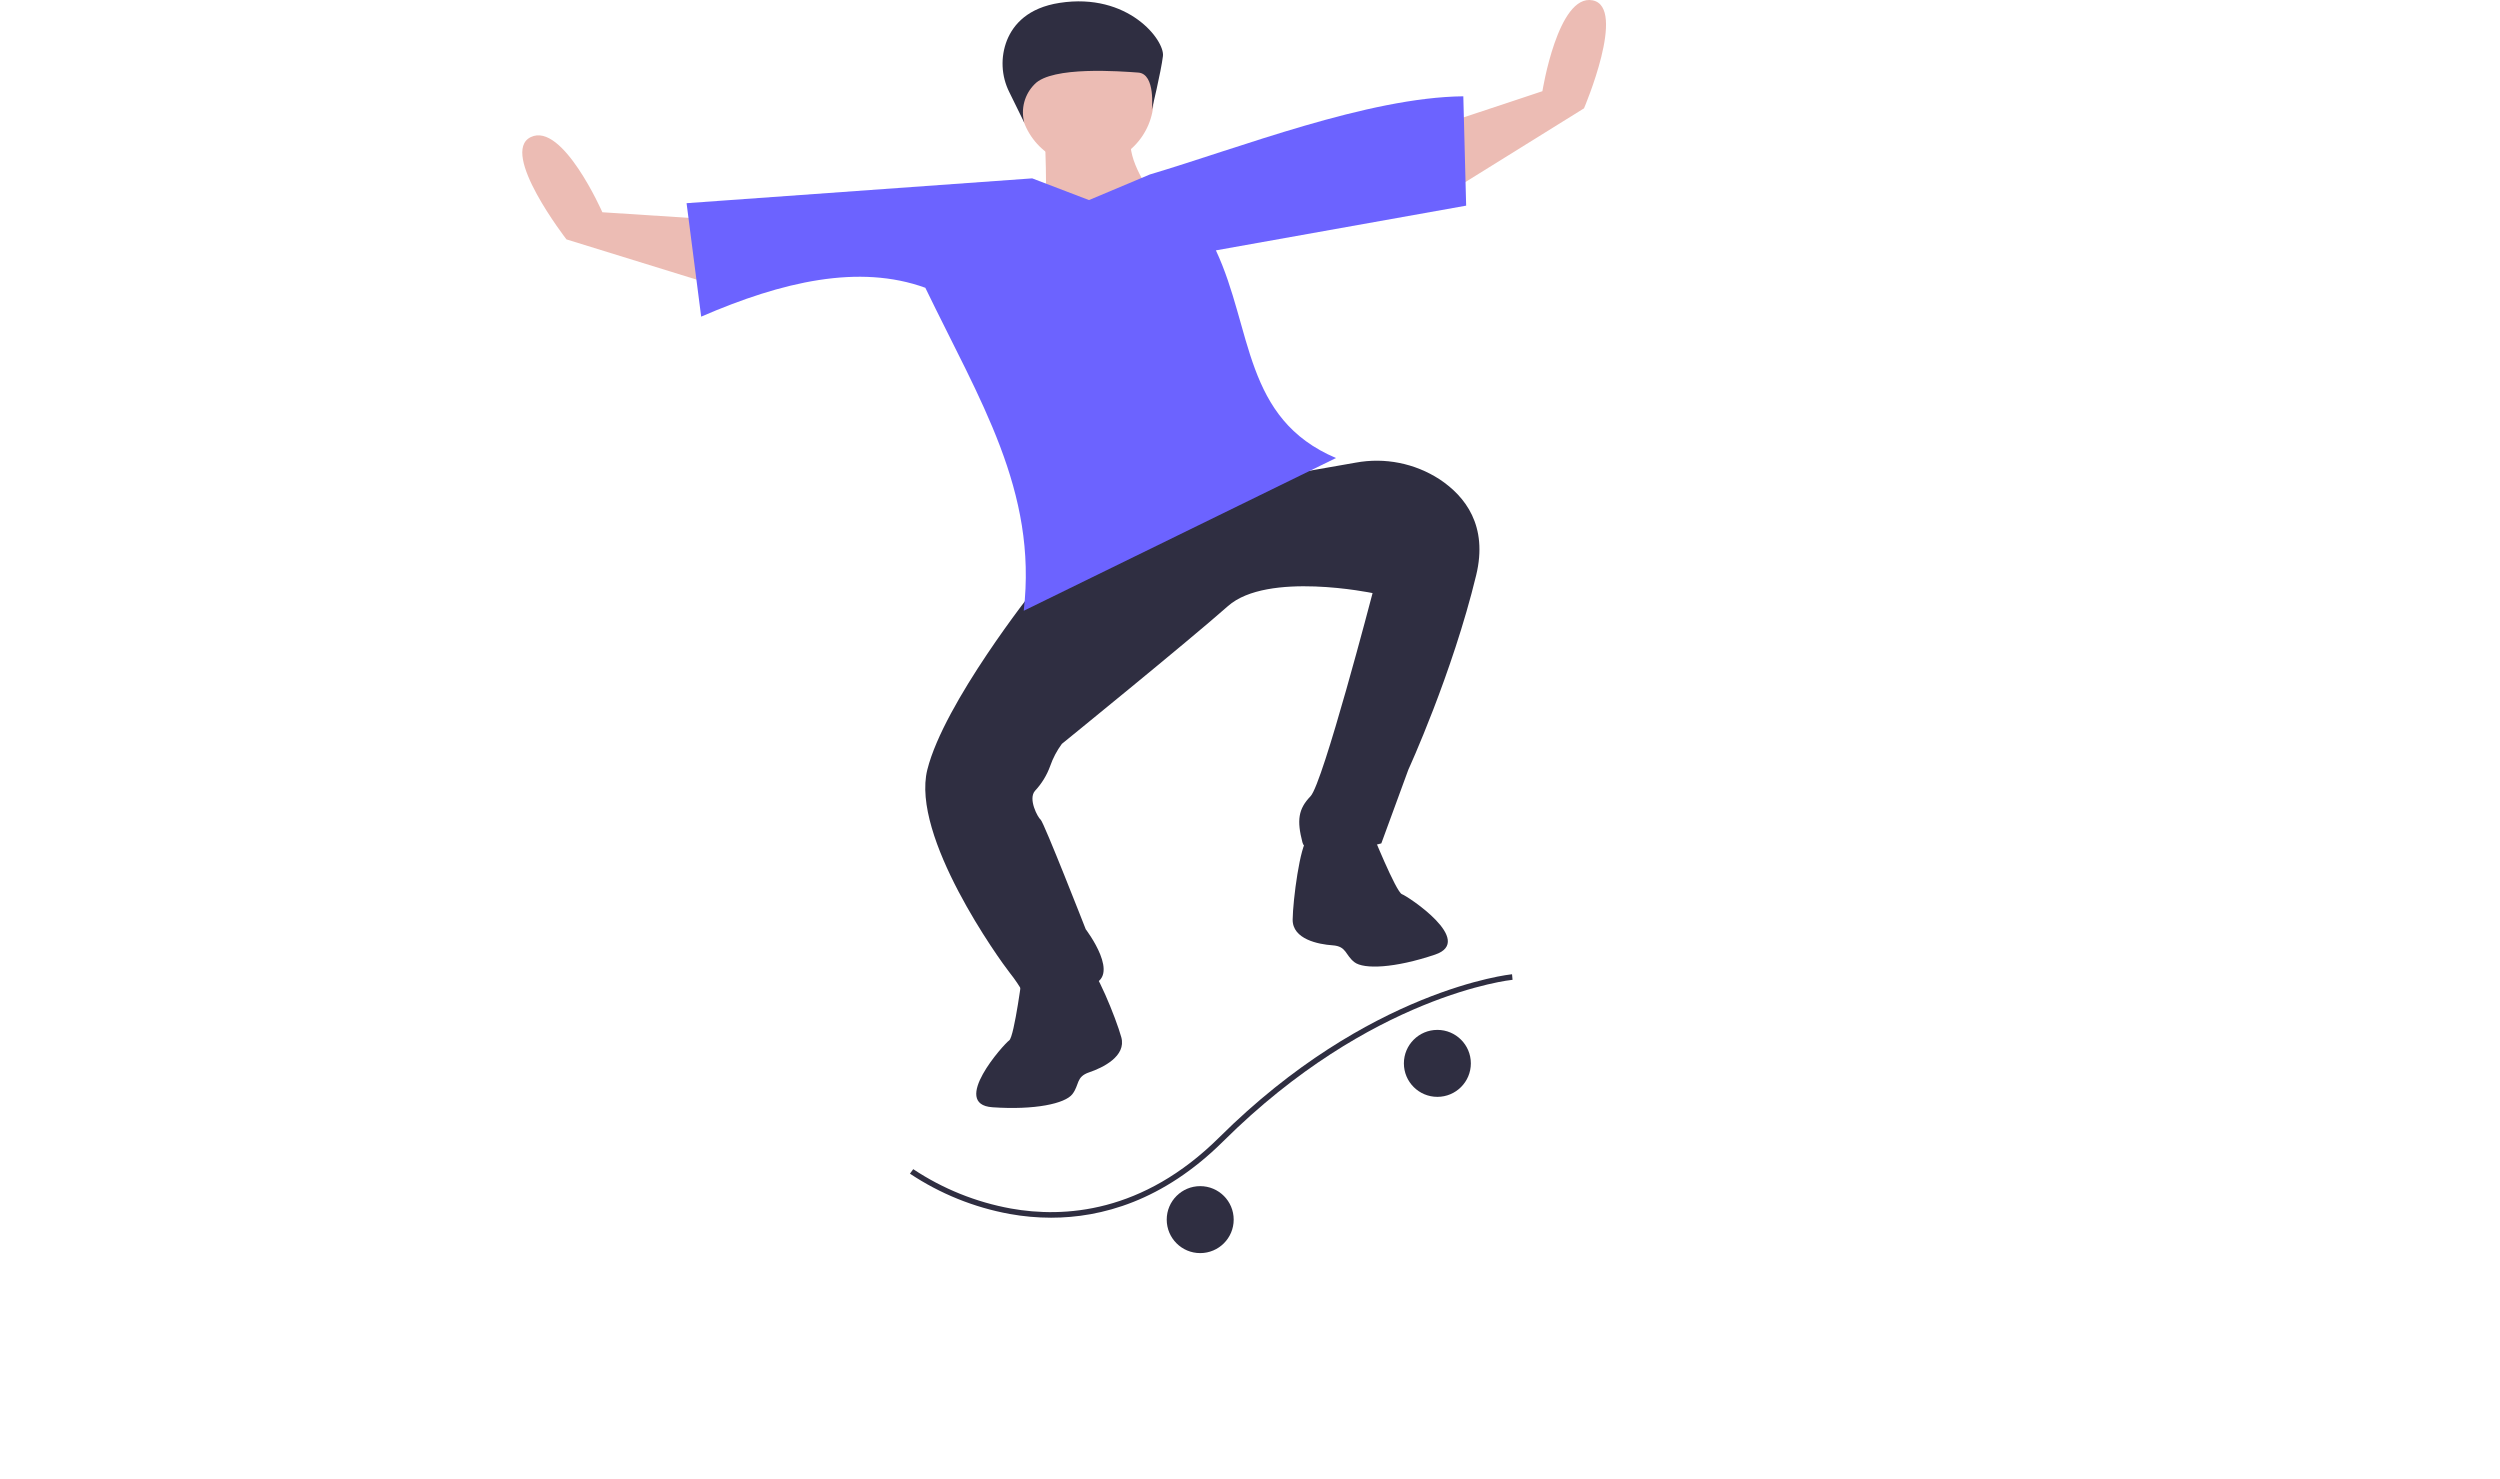 <svg width="896" height="530" viewBox="0 0 896 530" fill="none" xmlns="http://www.w3.org/2000/svg">
<g id="undraw_skateboard_d6or 1">
<g id="skating-board">
<path id="Vector" d="M361.872 435.088C349.098 432.754 336.934 427.838 326.124 420.641L327.306 419.028C337.891 426.063 349.8 430.863 362.305 433.133C381.237 436.535 409.566 434.865 437.012 407.606C490.426 354.558 541.405 349.215 541.914 349.168L542.1 351.16C541.599 351.207 491.332 356.477 438.422 409.026C416.809 430.49 394.63 436.428 376.704 436.428C371.73 436.424 366.767 435.975 361.872 435.088Z" fill="#2F2E41"/>
<path id="Vector_2" d="M515.153 393.113C521.78 393.113 527.153 387.74 527.153 381.113C527.153 374.485 521.78 369.113 515.153 369.113C508.525 369.113 503.153 374.485 503.153 381.113C503.153 387.74 508.525 393.113 515.153 393.113Z" fill="#2F2E41"/>
<path id="Vector_3" d="M430.153 449.113C436.78 449.113 442.153 443.74 442.153 437.113C442.153 430.485 436.78 425.113 430.153 425.113C423.525 425.113 418.153 430.485 418.153 437.113C418.153 443.74 423.525 449.113 430.153 449.113Z" fill="#2F2E41"/>
</g>
<g id="skating-man">
<path id="Vector_4" d="M407.648 44.491C396.749 56.239 425.246 84.751 425.246 84.751C425.246 84.751 367.539 94.481 372.118 93.891C376.697 93.302 374.324 44.76 374.324 44.76C374.324 44.76 418.548 32.743 407.648 44.491Z" fill="#ECBCB4"/>
<path id="Vector_5" d="M447.812 170.222L397.673 195.836L370.444 211.442C370.444 211.442 338.345 251.874 332.357 275.835C326.368 299.796 358.286 344.082 361.9 348.658C363.764 350.991 365.433 353.474 366.889 356.081C368.137 357.937 378.919 355.54 390.693 353.016C402.467 350.491 389.13 333.052 389.13 333.052C389.13 333.052 374.103 294.657 372.983 293.793C371.938 292.986 368.382 286.346 370.94 283.44C373.339 280.873 375.191 277.846 376.385 274.542C377.376 271.7 378.787 269.023 380.572 266.6C380.572 266.6 425.933 229.764 440.1 217.222C454.267 204.68 491.929 212.564 491.929 212.564C491.929 212.564 474.148 280.764 469.7 285.37C465.251 289.976 464.771 294.071 466.784 301.877C468.798 309.684 495.066 302.268 495.066 302.268L504.766 275.812C504.766 275.812 520.515 241.52 529.065 206.138C533.341 188.447 525.177 177.903 515.945 171.782C507.067 166.025 496.321 163.886 485.915 165.805L439.566 173.936L471.714 160.086L447.812 170.222Z" fill="#2F2E41"/>
<path id="Vector_6" d="M262.878 104.304L203.024 85.798C203.024 85.798 178.845 54.631 190.235 49.131C201.626 43.631 215.887 76.075 215.887 76.075L257.573 78.773L262.878 104.304Z" fill="#ECBCB4"/>
<path id="Vector_7" d="M514.494 71.9L567.706 38.832C567.706 38.832 583.2 2.556 570.787 0.121C558.374 -2.313 552.799 32.686 552.799 32.686L513.157 45.857L514.494 71.9Z" fill="#ECBCB4"/>
<path id="Vector_8" d="M524.453 34.513L525.467 73.705L435.78 89.73C448.972 117.954 445.621 150.076 478.827 164.156L366.903 218.9C371.89 175.862 351.085 143.444 331.64 103.141C307.954 94.555 280.444 100.851 251.303 113.488L246.066 72.823L369.945 63.927L390.293 71.707L412.112 62.53C444.179 53.002 490.221 34.889 524.453 34.513Z" fill="#6C63FF"/>
<path id="Vector_9" d="M468.64 300.63C465.92 302.997 463.388 322.48 463.29 329.55C463.193 336.621 472.502 338.447 477.589 338.8C482.676 339.153 482.067 342.256 485.426 344.848C488.784 347.441 499.822 347.027 514.316 342.136C528.81 337.245 504.563 321.21 502.452 320.474C500.34 319.738 491.452 297.692 491.452 297.692C491.452 297.692 471.36 298.263 468.64 300.63Z" fill="#2F2E41"/>
<path id="Vector_10" d="M389.368 345.12C392.599 346.72 399.985 364.926 401.871 371.741C403.757 378.556 395.214 382.681 390.382 384.312C385.551 385.942 386.926 388.79 384.334 392.148C381.741 395.507 370.959 397.904 355.699 396.844C340.439 395.785 359.832 374.13 361.687 372.883C363.543 371.636 366.556 348.058 366.556 348.058C366.556 348.058 386.137 343.52 389.368 345.12Z" fill="#2F2E41"/>
<path id="Vector_11" d="M389.471 59.425C402.723 59.425 413.467 48.682 413.467 35.429C413.467 22.177 402.723 11.433 389.471 11.433C376.218 11.433 365.475 22.177 365.475 35.429C365.475 48.682 376.218 59.425 389.471 59.425Z" fill="#ECBCB4"/>
<path id="Vector_12" d="M361.734 33.022C360.297 30.155 359.48 27.018 359.337 23.815C359.193 20.611 359.726 17.413 360.901 14.429C363.26 8.614 368.492 2.774 379.774 1.029C404.388 -2.776 417.486 14.465 416.798 20.104C416.11 25.743 412.805 39.374 412.805 39.374C412.805 39.374 414.281 26.468 407.947 26.012C401.612 25.556 377.045 23.634 370.824 30.157C369.039 31.929 367.755 34.142 367.103 36.572C366.452 39.001 366.455 41.56 367.114 43.987L361.734 33.022Z" fill="#2F2E41"/>
</g>
</g>
</svg>
